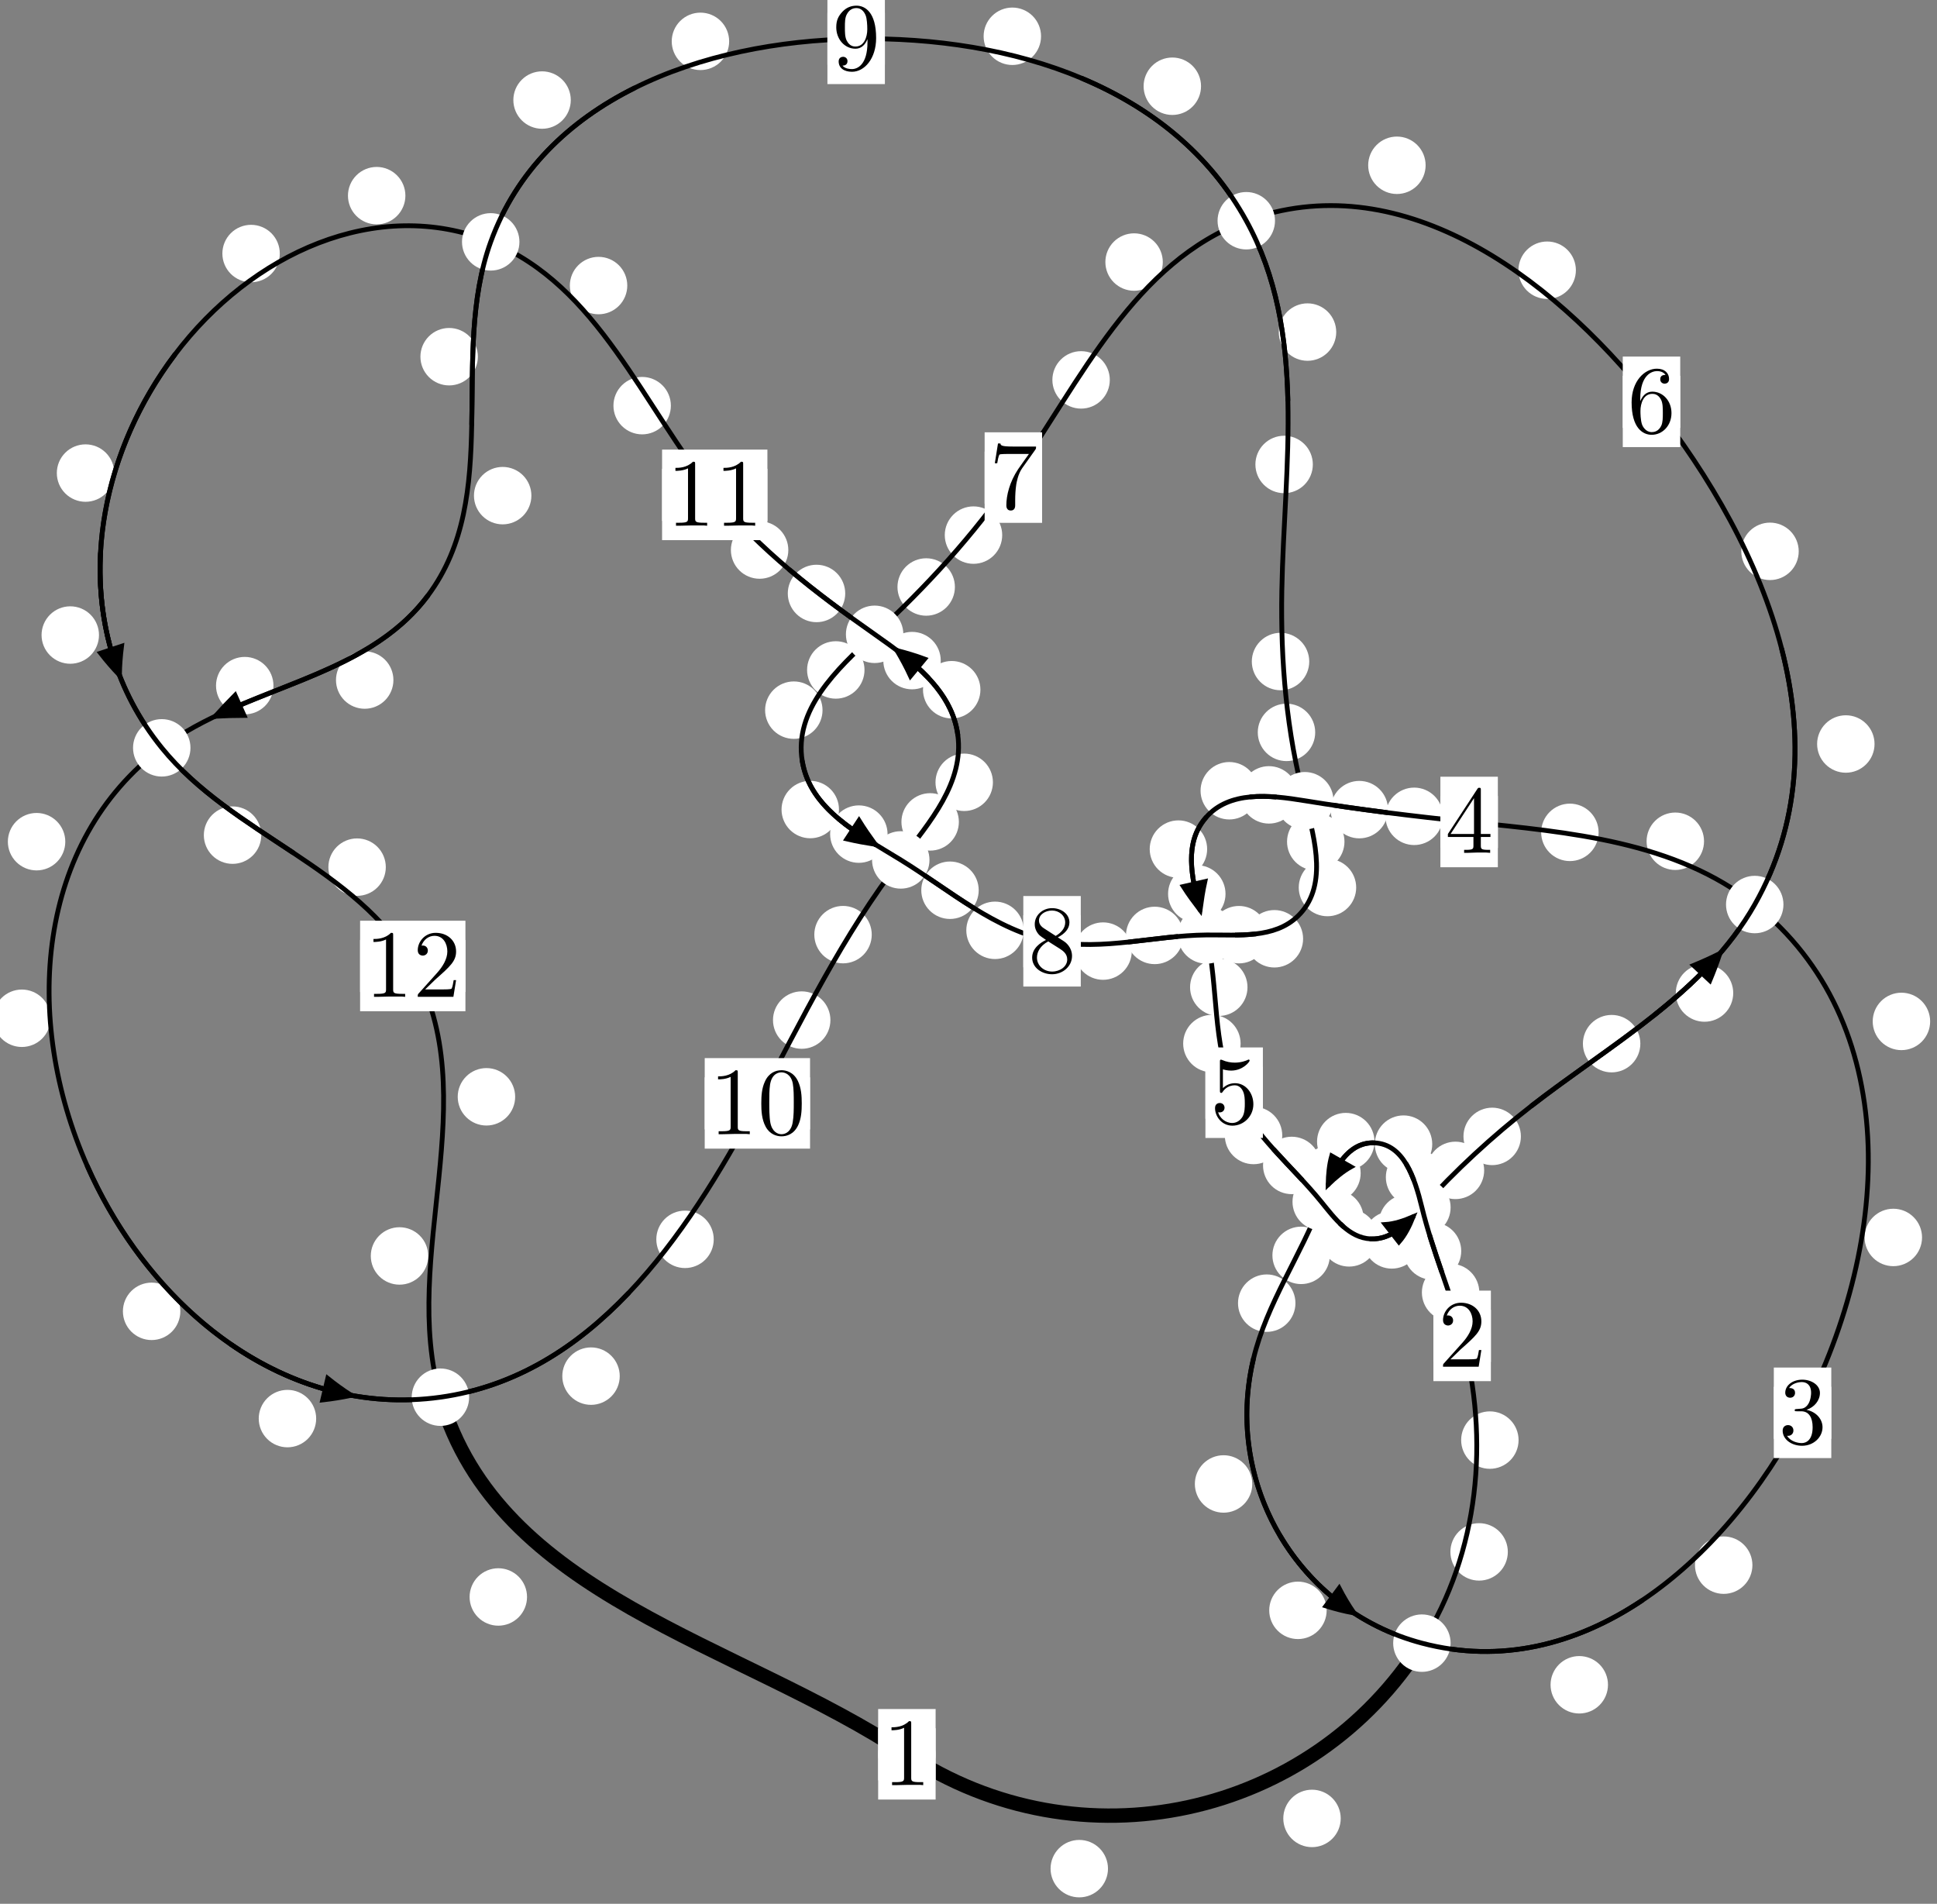 <?xml version="1.0"?>
<!-- Created by MetaPost 1.999 on 2021.07.06:0006 -->
<svg version="1.1" xmlns="http://www.w3.org/2000/svg" xmlns:xlink="http://www.w3.org/1999/xlink" width="201.615" height="198.127" viewBox="0 0 201.615 198.127">
<rect x="0" y="0" width="201.615" height="198.127" fill="#808080" stroke="none"/>
<!-- Original BoundingBox: -148.713715 -26.456665 52.901642 171.670319 -->
  <defs>
    <g transform="scale(0.01,0.01)" id="GLYPHcmr10_48">
      <path style="fill-rule: evenodd;" d="M460 -320C460 -400,455 -480,420 -554C374 -650,292 -666,250 -666C190 -666,117 -640,76 -547C44 -478,39 -400,39 -320C39 -245,43 -155,84 -79C127 2,200 22,249 22C303 22,379 1,423 -94C455 -163,460 -241,460 -320M249 -0C210 -0,151 -25,133 -121C122 -181,122 -273,122 -332C122 -396,122 -462,130 -516C149 -635,224 -644,249 -644C282 -644,348 -626,367 -527C377 -471,377 -395,377 -332C377 -257,377 -189,366 -125C351 -30,294 -0,249 -0"></path>
    </g>
    <g transform="scale(0.01,0.01)" id="GLYPHcmr10_49">
      <path style="fill-rule: evenodd;" d="M294 -640C294 -664,294 -666,271 -666C209 -602,121 -602,89 -602L89 -571C109 -571,168 -571,220 -597L220 -79C220 -43,217 -31,127 -31L95 -31L95 -0L257 -0L130 -3L217 -3L257 -3L297 -3L384 -3L419 -0L419 -31L387 -31C297 -31,294 -42,294 -79"></path>
    </g>
    <g transform="scale(0.01,0.01)" id="GLYPHcmr10_50">
      <path style="fill-rule: evenodd;" d="M127 -77L233 -180C389 -318,449 -372,449 -472C449 -586,359 -666,237 -666C124 -666,50 -574,50 -485C50 -429,100 -429,103 -429C120 -429,155 -441,155 -482C155 -508,137 -534,102 -534C94 -534,92 -534,89 -533C112 -598,166 -635,224 -635C315 -635,358 -554,358 -472C358 -392,308 -313,253 -251L61 -37C50 -26,50 -24,50 -0L421 -0L449 -174L424 -174C419 -144,412 -100,402 -85C395 -77,329 -77,307 -77"></path>
    </g>
    <g transform="scale(0.01,0.01)" id="GLYPHcmr10_51">
      <path style="fill-rule: evenodd;" d="M290 -352C372 -379,430 -449,430 -528C430 -610,342 -666,246 -666C145 -666,69 -606,69 -530C69 -497,91 -478,120 -478C151 -478,171 -500,171 -529C171 -579,124 -579,109 -579C140 -628,206 -641,242 -641C283 -641,338 -619,338 -529C338 -517,336 -459,310 -415C280 -367,246 -364,221 -363C213 -362,189 -360,182 -360C174 -359,167 -358,167 -348C167 -337,174 -337,191 -337L235 -337C317 -337,354 -269,354 -171C354 -35,285 -6,241 -6C198 -6,123 -23,88 -82C123 -77,154 -99,154 -137C154 -173,127 -193,98 -193C74 -193,42 -179,42 -135C42 -44,135 22,244 22C366 22,457 -69,457 -171C457 -253,394 -331,290 -352"></path>
    </g>
    <g transform="scale(0.01,0.01)" id="GLYPHcmr10_52">
      <path style="fill-rule: evenodd;" d="M294 -165L294 -78C294 -42,292 -31,218 -31L197 -31L197 -0L332 -0L238 -3L290 -3L332 -3L374 -3L427 -3L468 -0L468 -31L447 -31C373 -31,371 -42,371 -78L371 -165L471 -165L471 -196L371 -196L371 -651C371 -671,371 -677,355 -677C346 -677,343 -677,335 -665L28 -196L28 -165M300 -196L56 -196L300 -569"></path>
    </g>
    <g transform="scale(0.01,0.01)" id="GLYPHcmr10_53">
      <path style="fill-rule: evenodd;" d="M449 -201C449 -320,367 -420,259 -420C211 -420,168 -404,132 -369L132 -564C152 -558,185 -551,217 -551C340 -551,410 -642,410 -655C410 -661,407 -666,400 -666C399 -666,397 -666,392 -663C372 -654,323 -634,256 -634C216 -634,170 -641,123 -662C115 -665,113 -665,111 -665C101 -665,101 -657,101 -641L101 -345C101 -327,101 -319,115 -319C122 -319,124 -322,128 -328C139 -344,176 -398,257 -398C309 -398,334 -352,342 -334C358 -297,360 -258,360 -208C360 -173,360 -113,336 -71C312 -32,275 -6,229 -6C156 -6,99 -59,82 -118C85 -117,88 -116,99 -116C132 -116,149 -141,149 -165C149 -189,132 -214,99 -214C85 -214,50 -207,50 -161C50 -75,119 22,231 22C347 22,449 -74,449 -201"></path>
    </g>
    <g transform="scale(0.01,0.01)" id="GLYPHcmr10_54">
      <path style="fill-rule: evenodd;" d="M132 -328L132 -352C132 -605,256 -641,307 -641C331 -641,373 -635,395 -601C380 -601,340 -601,340 -556C340 -525,364 -510,386 -510C402 -510,432 -519,432 -558C432 -618,388 -666,305 -666C177 -666,42 -537,42 -316C42 -49,158 22,251 22C362 22,457 -72,457 -204C457 -331,368 -427,257 -427C189 -427,152 -376,132 -328M251 -6C188 -6,158 -66,152 -81C134 -128,134 -208,134 -226C134 -304,166 -404,256 -404C272 -404,318 -404,349 -342C367 -305,367 -254,367 -205C367 -157,367 -107,350 -71C320 -11,274 -6,251 -6"></path>
    </g>
    <g transform="scale(0.01,0.01)" id="GLYPHcmr10_55">
      <path style="fill-rule: evenodd;" d="M476 -609C485 -621,485 -623,485 -644L242 -644C120 -644,118 -657,114 -676L89 -676L56 -470L81 -470C84 -486,93 -549,106 -561C113 -567,191 -567,204 -567L411 -567C400 -551,321 -442,299 -409C209 -274,176 -135,176 -33C176 -23,176 22,222 22C268 22,268 -23,268 -33L268 -84C268 -139,271 -194,279 -248C283 -271,297 -357,341 -419"></path>
    </g>
    <g transform="scale(0.01,0.01)" id="GLYPHcmr10_56">
      <path style="fill-rule: evenodd;" d="M163 -457C117 -487,113 -521,113 -538C113 -599,178 -641,249 -641C322 -641,386 -589,386 -517C386 -460,347 -412,287 -377M309 -362C381 -399,430 -451,430 -517C430 -609,341 -666,250 -666C150 -666,69 -592,69 -499C69 -481,71 -436,113 -389C124 -377,161 -352,186 -335C128 -306,42 -250,42 -151C42 -45,144 22,249 22C362 22,457 -61,457 -168C457 -204,446 -249,408 -291C389 -312,373 -322,309 -362M209 -320L332 -242C360 -223,407 -193,407 -132C407 -58,332 -6,250 -6C164 -6,92 -68,92 -151C92 -209,124 -273,209 -320"></path>
    </g>
    <g transform="scale(0.01,0.01)" id="GLYPHcmr10_57">
      <path style="fill-rule: evenodd;" d="M367 -318L367 -286C367 -52,263 -6,205 -6C188 -6,134 -8,107 -42C151 -42,159 -71,159 -88C159 -119,135 -134,113 -134C97 -134,67 -125,67 -86C67 -19,121 22,206 22C335 22,457 -114,457 -329C457 -598,342 -666,253 -666C198 -666,149 -648,106 -603C65 -558,42 -516,42 -441C42 -316,130 -218,242 -218C303 -218,344 -260,367 -318M243 -241C227 -241,181 -241,150 -304C132 -341,132 -391,132 -440C132 -494,132 -541,153 -578C180 -628,218 -641,253 -641C299 -641,332 -607,349 -562C361 -530,365 -467,365 -421C365 -338,331 -241,243 -241"></path>
    </g>
  </defs>
  <path d="M115.326 194.468C115.326 193.675,115.011 192.915,114.451 192.355C113.89 191.794,113.13 191.479,112.337 191.479C111.545 191.479,110.784 191.794,110.224 192.355C109.664 192.915,109.349 193.675,109.349 194.468C109.349 195.261,109.664 196.021,110.224 196.581C110.784 197.142,111.545 197.457,112.337 197.457C113.13 197.457,113.89 197.142,114.451 196.581C115.011 196.021,115.326 195.261,115.326 194.468Z" style="fill: rgb(100%,100%,100%);stroke: none;"></path>
  <path d="M97.383 182.567C97.383 181.775,97.068 181.014,96.508 180.454C95.947 179.893,95.187 179.578,94.395 179.578C93.602 179.578,92.842 179.893,92.281 180.454C91.721 181.014,91.406 181.775,91.406 182.567C91.406 183.36,91.721 184.12,92.281 184.681C92.842 185.241,93.602 185.556,94.395 185.556C95.187 185.556,95.947 185.241,96.508 184.681C97.068 184.12,97.383 183.36,97.383 182.567Z" style="fill: rgb(100%,100%,100%);stroke: none;"></path>
  <path d="M156.944 161.504C156.944 160.711,156.629 159.951,156.068 159.39C155.508 158.83,154.748 158.515,153.955 158.515C153.162 158.515,152.402 158.83,151.842 159.39C151.281 159.951,150.966 160.711,150.966 161.504C150.966 162.296,151.281 163.057,151.842 163.617C152.402 164.178,153.162 164.492,153.955 164.492C154.748 164.492,155.508 164.178,156.068 163.617C156.629 163.057,156.944 162.296,156.944 161.504Z" style="fill: rgb(100%,100%,100%);stroke: none;"></path>
  <path d="M139.55 189.241C139.55 188.448,139.235 187.688,138.675 187.127C138.114 186.567,137.354 186.252,136.561 186.252C135.769 186.252,135.008 186.567,134.448 187.127C133.888 187.688,133.573 188.448,133.573 189.241C133.573 190.033,133.888 190.794,134.448 191.354C135.008 191.915,135.769 192.23,136.561 192.23C137.354 192.23,138.114 191.915,138.675 191.354C139.235 190.794,139.55 190.033,139.55 189.241Z" style="fill: rgb(100%,100%,100%);stroke: none;"></path>
  <path d="M153.977 134.507C153.977 133.714,153.662 132.954,153.101 132.394C152.541 131.833,151.781 131.518,150.988 131.518C150.195 131.518,149.435 131.833,148.875 132.394C148.314 132.954,147.999 133.714,147.999 134.507C147.999 135.3,148.314 136.06,148.875 136.62C149.435 137.181,150.195 137.496,150.988 137.496C151.781 137.496,152.541 137.181,153.101 136.62C153.662 136.06,153.977 135.3,153.977 134.507Z" style="fill: rgb(100%,100%,100%);stroke: none;"></path>
  <path d="M158.063 149.869C158.063 149.077,157.748 148.316,157.188 147.756C156.627 147.195,155.867 146.88,155.074 146.88C154.282 146.88,153.522 147.195,152.961 147.756C152.401 148.316,152.086 149.077,152.086 149.869C152.086 150.662,152.401 151.422,152.961 151.983C153.522 152.543,154.282 152.858,155.074 152.858C155.867 152.858,156.627 152.543,157.188 151.983C157.748 151.422,158.063 150.662,158.063 149.869Z" style="fill: rgb(100%,100%,100%);stroke: none;"></path>
  <path d="M150.225 122.511C150.225 121.718,149.91 120.958,149.35 120.397C148.789 119.837,148.029 119.522,147.237 119.522C146.444 119.522,145.684 119.837,145.123 120.397C144.563 120.958,144.248 121.718,144.248 122.511C144.248 123.303,144.563 124.064,145.123 124.624C145.684 125.185,146.444 125.5,147.237 125.5C148.029 125.5,148.789 125.185,149.35 124.624C149.91 124.064,150.225 123.303,150.225 122.511Z" style="fill: rgb(100%,100%,100%);stroke: none;"></path>
  <path d="M152.093 130.194C152.093 129.402,151.778 128.642,151.218 128.081C150.657 127.521,149.897 127.206,149.104 127.206C148.312 127.206,147.551 127.521,146.991 128.081C146.43 128.642,146.116 129.402,146.116 130.194C146.116 130.987,146.43 131.747,146.991 132.308C147.551 132.868,148.312 133.183,149.104 133.183C149.897 133.183,150.657 132.868,151.218 132.308C151.778 131.747,152.093 130.987,152.093 130.194Z" style="fill: rgb(100%,100%,100%);stroke: none;"></path>
  <path d="M143.064 118.806C143.064 118.013,142.749 117.253,142.189 116.693C141.628 116.132,140.868 115.817,140.075 115.817C139.283 115.817,138.523 116.132,137.962 116.693C137.402 117.253,137.087 118.013,137.087 118.806C137.087 119.599,137.402 120.359,137.962 120.919C138.523 121.48,139.283 121.795,140.075 121.795C140.868 121.795,141.628 121.48,142.189 120.919C142.749 120.359,143.064 119.599,143.064 118.806Z" style="fill: rgb(100%,100%,100%);stroke: none;"></path>
  <path d="M149.076 119.069C149.076 118.276,148.761 117.516,148.201 116.956C147.64 116.395,146.88 116.08,146.088 116.08C145.295 116.08,144.535 116.395,143.974 116.956C143.414 117.516,143.099 118.276,143.099 119.069C143.099 119.862,143.414 120.622,143.974 121.182C144.535 121.743,145.295 122.058,146.088 122.058C146.88 122.058,147.64 121.743,148.201 121.182C148.761 120.622,149.076 119.862,149.076 119.069Z" style="fill: rgb(100%,100%,100%);stroke: none;"></path>
  <path d="M138.419 130.644C138.419 129.852,138.104 129.091,137.543 128.531C136.983 127.97,136.223 127.655,135.43 127.655C134.637 127.655,133.877 127.97,133.317 128.531C132.756 129.091,132.441 129.852,132.441 130.644C132.441 131.437,132.756 132.197,133.317 132.758C133.877 133.318,134.637 133.633,135.43 133.633C136.223 133.633,136.983 133.318,137.543 132.758C138.104 132.197,138.419 131.437,138.419 130.644Z" style="fill: rgb(100%,100%,100%);stroke: none;"></path>
  <path d="M141.626 122.089C141.626 121.297,141.311 120.536,140.751 119.976C140.19 119.415,139.43 119.1,138.637 119.1C137.845 119.1,137.085 119.415,136.524 119.976C135.964 120.536,135.649 121.297,135.649 122.089C135.649 122.882,135.964 123.642,136.524 124.203C137.085 124.763,137.845 125.078,138.637 125.078C139.43 125.078,140.19 124.763,140.751 124.203C141.311 123.642,141.626 122.882,141.626 122.089Z" style="fill: rgb(100%,100%,100%);stroke: none;"></path>
  <path d="M130.345 154.434C130.345 153.641,130.03 152.881,129.47 152.321C128.909 151.76,128.149 151.445,127.357 151.445C126.564 151.445,125.804 151.76,125.243 152.321C124.683 152.881,124.368 153.641,124.368 154.434C124.368 155.227,124.683 155.987,125.243 156.547C125.804 157.108,126.564 157.423,127.357 157.423C128.149 157.423,128.909 157.108,129.47 156.547C130.03 155.987,130.345 155.227,130.345 154.434Z" style="fill: rgb(100%,100%,100%);stroke: none;"></path>
  <path d="M134.838 135.618C134.838 134.825,134.523 134.065,133.962 133.505C133.402 132.944,132.642 132.629,131.849 132.629C131.056 132.629,130.296 132.944,129.736 133.505C129.175 134.065,128.86 134.825,128.86 135.618C128.86 136.411,129.175 137.171,129.736 137.731C130.296 138.292,131.056 138.607,131.849 138.607C132.642 138.607,133.402 138.292,133.962 137.731C134.523 137.171,134.838 136.411,134.838 135.618Z" style="fill: rgb(100%,100%,100%);stroke: none;"></path>
  <path d="M167.369 175.333C167.369 174.541,167.054 173.781,166.494 173.22C165.933 172.66,165.173 172.345,164.38 172.345C163.588 172.345,162.827 172.66,162.267 173.22C161.707 173.781,161.392 174.541,161.392 175.333C161.392 176.126,161.707 176.886,162.267 177.447C162.827 178.007,163.588 178.322,164.38 178.322C165.173 178.322,165.933 178.007,166.494 177.447C167.054 176.886,167.369 176.126,167.369 175.333Z" style="fill: rgb(100%,100%,100%);stroke: none;"></path>
  <path d="M138.087 167.587C138.087 166.794,137.772 166.034,137.211 165.473C136.651 164.913,135.891 164.598,135.098 164.598C134.305 164.598,133.545 164.913,132.985 165.473C132.424 166.034,132.109 166.794,132.109 167.587C132.109 168.379,132.424 169.14,132.985 169.7C133.545 170.261,134.305 170.576,135.098 170.576C135.891 170.576,136.651 170.261,137.211 169.7C137.772 169.14,138.087 168.379,138.087 167.587Z" style="fill: rgb(100%,100%,100%);stroke: none;"></path>
  <path d="M200.058 128.78C200.058 127.988,199.743 127.227,199.182 126.667C198.622 126.106,197.862 125.792,197.069 125.792C196.276 125.792,195.516 126.106,194.956 126.667C194.395 127.227,194.08 127.988,194.08 128.78C194.08 129.573,194.395 130.333,194.956 130.894C195.516 131.454,196.276 131.769,197.069 131.769C197.862 131.769,198.622 131.454,199.182 130.894C199.743 130.333,200.058 129.573,200.058 128.78Z" style="fill: rgb(100%,100%,100%);stroke: none;"></path>
  <path d="M182.402 162.884C182.402 162.091,182.087 161.331,181.526 160.771C180.966 160.21,180.206 159.895,179.413 159.895C178.62 159.895,177.86 160.21,177.3 160.771C176.739 161.331,176.424 162.091,176.424 162.884C176.424 163.677,176.739 164.437,177.3 164.997C177.86 165.558,178.62 165.873,179.413 165.873C180.206 165.873,180.966 165.558,181.526 164.997C182.087 164.437,182.402 163.677,182.402 162.884Z" style="fill: rgb(100%,100%,100%);stroke: none;"></path>
  <path d="M177.366 87.549C177.366 86.756,177.051 85.996,176.49 85.435C175.93 84.875,175.17 84.56,174.377 84.56C173.584 84.56,172.824 84.875,172.264 85.435C171.703 85.996,171.388 86.756,171.388 87.549C171.388 88.341,171.703 89.101,172.264 89.662C172.824 90.222,173.584 90.537,174.377 90.537C175.17 90.537,175.93 90.222,176.49 89.662C177.051 89.101,177.366 88.341,177.366 87.549Z" style="fill: rgb(100%,100%,100%);stroke: none;"></path>
  <path d="M200.902 106.298C200.902 105.505,200.587 104.745,200.026 104.184C199.466 103.624,198.706 103.309,197.913 103.309C197.12 103.309,196.36 103.624,195.8 104.184C195.239 104.745,194.924 105.505,194.924 106.298C194.924 107.09,195.239 107.85,195.8 108.411C196.36 108.971,197.12 109.286,197.913 109.286C198.706 109.286,199.466 108.971,200.026 108.411C200.587 107.85,200.902 107.09,200.902 106.298Z" style="fill: rgb(100%,100%,100%);stroke: none;"></path>
  <path d="M150.184 84.954C150.184 84.161,149.869 83.401,149.309 82.841C148.748 82.28,147.988 81.965,147.195 81.965C146.403 81.965,145.643 82.28,145.082 82.841C144.522 83.401,144.207 84.161,144.207 84.954C144.207 85.747,144.522 86.507,145.082 87.067C145.643 87.628,146.403 87.943,147.195 87.943C147.988 87.943,148.748 87.628,149.309 87.067C149.869 86.507,150.184 85.747,150.184 84.954Z" style="fill: rgb(100%,100%,100%);stroke: none;"></path>
  <path d="M166.393 86.623C166.393 85.83,166.078 85.07,165.517 84.51C164.957 83.949,164.197 83.634,163.404 83.634C162.611 83.634,161.851 83.949,161.291 84.51C160.73 85.07,160.415 85.83,160.415 86.623C160.415 87.416,160.73 88.176,161.291 88.736C161.851 89.297,162.611 89.612,163.404 89.612C164.197 89.612,164.957 89.297,165.517 88.736C166.078 88.176,166.393 87.416,166.393 86.623Z" style="fill: rgb(100%,100%,100%);stroke: none;"></path>
  <path d="M135.068 82.722C135.068 81.929,134.753 81.169,134.193 80.608C133.632 80.048,132.872 79.733,132.08 79.733C131.287 79.733,130.527 80.048,129.966 80.608C129.406 81.169,129.091 81.929,129.091 82.722C129.091 83.514,129.406 84.275,129.966 84.835C130.527 85.395,131.287 85.71,132.08 85.71C132.872 85.71,133.632 85.395,134.193 84.835C134.753 84.275,135.068 83.514,135.068 82.722Z" style="fill: rgb(100%,100%,100%);stroke: none;"></path>
  <path d="M144.474 84.257C144.474 83.464,144.16 82.704,143.599 82.144C143.039 81.583,142.278 81.268,141.486 81.268C140.693 81.268,139.933 81.583,139.372 82.144C138.812 82.704,138.497 83.464,138.497 84.257C138.497 85.05,138.812 85.81,139.372 86.37C139.933 86.931,140.693 87.246,141.486 87.246C142.278 87.246,143.039 86.931,143.599 86.37C144.16 85.81,144.474 85.05,144.474 84.257Z" style="fill: rgb(100%,100%,100%);stroke: none;"></path>
  <path d="M125.647 88.364C125.647 87.572,125.332 86.811,124.771 86.251C124.211 85.69,123.45 85.375,122.658 85.375C121.865 85.375,121.105 85.69,120.544 86.251C119.984 86.811,119.669 87.572,119.669 88.364C119.669 89.157,119.984 89.917,120.544 90.478C121.105 91.038,121.865 91.353,122.658 91.353C123.45 91.353,124.211 91.038,124.771 90.478C125.332 89.917,125.647 89.157,125.647 88.364Z" style="fill: rgb(100%,100%,100%);stroke: none;"></path>
  <path d="M130.94 82.292C130.94 81.499,130.625 80.739,130.064 80.178C129.504 79.618,128.744 79.303,127.951 79.303C127.158 79.303,126.398 79.618,125.838 80.178C125.277 80.739,124.962 81.499,124.962 82.292C124.962 83.084,125.277 83.844,125.838 84.405C126.398 84.965,127.158 85.28,127.951 85.28C128.744 85.28,129.504 84.965,130.064 84.405C130.625 83.844,130.94 83.084,130.94 82.292Z" style="fill: rgb(100%,100%,100%);stroke: none;"></path>
  <path d="M129.847 102.742C129.847 101.949,129.532 101.189,128.972 100.628C128.411 100.068,127.651 99.753,126.858 99.753C126.066 99.753,125.305 100.068,124.745 100.628C124.184 101.189,123.87 101.949,123.87 102.742C123.87 103.534,124.184 104.294,124.745 104.855C125.305 105.415,126.066 105.73,126.858 105.73C127.651 105.73,128.411 105.415,128.972 104.855C129.532 104.294,129.847 103.534,129.847 102.742Z" style="fill: rgb(100%,100%,100%);stroke: none;"></path>
  <path d="M127.559 93.025C127.559 92.232,127.244 91.472,126.683 90.911C126.123 90.351,125.363 90.036,124.57 90.036C123.777 90.036,123.017 90.351,122.457 90.911C121.896 91.472,121.581 92.232,121.581 93.025C121.581 93.817,121.896 94.577,122.457 95.138C123.017 95.698,123.777 96.013,124.57 96.013C125.363 96.013,126.123 95.698,126.683 95.138C127.244 94.577,127.559 93.817,127.559 93.025Z" style="fill: rgb(100%,100%,100%);stroke: none;"></path>
  <path d="M133.465 118.169C133.465 117.376,133.15 116.616,132.589 116.056C132.029 115.495,131.269 115.18,130.476 115.18C129.683 115.18,128.923 115.495,128.363 116.056C127.802 116.616,127.487 117.376,127.487 118.169C127.487 118.962,127.802 119.722,128.363 120.282C128.923 120.843,129.683 121.158,130.476 121.158C131.269 121.158,132.029 120.843,132.589 120.282C133.15 119.722,133.465 118.962,133.465 118.169Z" style="fill: rgb(100%,100%,100%);stroke: none;"></path>
  <path d="M129.13 108.603C129.13 107.81,128.815 107.05,128.255 106.489C127.694 105.929,126.934 105.614,126.141 105.614C125.349 105.614,124.588 105.929,124.028 106.489C123.467 107.05,123.152 107.81,123.152 108.603C123.152 109.395,123.467 110.156,124.028 110.716C124.588 111.276,125.349 111.591,126.141 111.591C126.934 111.591,127.694 111.276,128.255 110.716C128.815 110.156,129.13 109.395,129.13 108.603Z" style="fill: rgb(100%,100%,100%);stroke: none;"></path>
  <path d="M141.938 126.829C141.938 126.036,141.623 125.276,141.063 124.715C140.502 124.155,139.742 123.84,138.949 123.84C138.157 123.84,137.397 124.155,136.836 124.715C136.276 125.276,135.961 126.036,135.961 126.829C135.961 127.621,136.276 128.381,136.836 128.942C137.397 129.502,138.157 129.817,138.949 129.817C139.742 129.817,140.502 129.502,141.063 128.942C141.623 128.381,141.938 127.621,141.938 126.829Z" style="fill: rgb(100%,100%,100%);stroke: none;"></path>
  <path d="M137.442 121.285C137.442 120.493,137.127 119.732,136.566 119.172C136.006 118.612,135.246 118.297,134.453 118.297C133.66 118.297,132.9 118.612,132.34 119.172C131.779 119.732,131.464 120.493,131.464 121.285C131.464 122.078,131.779 122.838,132.34 123.399C132.9 123.959,133.66 124.274,134.453 124.274C135.246 124.274,136.006 123.959,136.566 123.399C137.127 122.838,137.442 122.078,137.442 121.285Z" style="fill: rgb(100%,100%,100%);stroke: none;"></path>
  <path d="M147.855 129.035C147.855 128.242,147.54 127.482,146.98 126.922C146.419 126.361,145.659 126.046,144.866 126.046C144.074 126.046,143.313 126.361,142.753 126.922C142.193 127.482,141.878 128.242,141.878 129.035C141.878 129.828,142.193 130.588,142.753 131.148C143.313 131.709,144.074 132.024,144.866 132.024C145.659 132.024,146.419 131.709,146.98 131.148C147.54 130.588,147.855 129.828,147.855 129.035Z" style="fill: rgb(100%,100%,100%);stroke: none;"></path>
  <path d="M143.412 128.824C143.412 128.031,143.097 127.271,142.536 126.71C141.976 126.15,141.216 125.835,140.423 125.835C139.63 125.835,138.87 126.15,138.31 126.71C137.749 127.271,137.434 128.031,137.434 128.824C137.434 129.616,137.749 130.376,138.31 130.937C138.87 131.497,139.63 131.812,140.423 131.812C141.216 131.812,141.976 131.497,142.536 130.937C143.097 130.376,143.412 129.616,143.412 128.824Z" style="fill: rgb(100%,100%,100%);stroke: none;"></path>
  <path d="M154.481 121.801C154.481 121.008,154.166 120.248,153.605 119.687C153.045 119.127,152.285 118.812,151.492 118.812C150.699 118.812,149.939 119.127,149.379 119.687C148.818 120.248,148.503 121.008,148.503 121.801C148.503 122.593,148.818 123.353,149.379 123.914C149.939 124.474,150.699 124.789,151.492 124.789C152.285 124.789,153.045 124.474,153.605 123.914C154.166 123.353,154.481 122.593,154.481 121.801Z" style="fill: rgb(100%,100%,100%);stroke: none;"></path>
  <path d="M149.503 127.29C149.503 126.497,149.188 125.737,148.628 125.177C148.067 124.616,147.307 124.301,146.515 124.301C145.722 124.301,144.962 124.616,144.401 125.177C143.841 125.737,143.526 126.497,143.526 127.29C143.526 128.083,143.841 128.843,144.401 129.403C144.962 129.964,145.722 130.279,146.515 130.279C147.307 130.279,148.067 129.964,148.628 129.403C149.188 128.843,149.503 128.083,149.503 127.29Z" style="fill: rgb(100%,100%,100%);stroke: none;"></path>
  <path d="M170.737 108.612C170.737 107.819,170.422 107.059,169.861 106.499C169.301 105.938,168.54 105.623,167.748 105.623C166.955 105.623,166.195 105.938,165.634 106.499C165.074 107.059,164.759 107.819,164.759 108.612C164.759 109.405,165.074 110.165,165.634 110.725C166.195 111.286,166.955 111.601,167.748 111.601C168.54 111.601,169.301 111.286,169.861 110.725C170.422 110.165,170.737 109.405,170.737 108.612Z" style="fill: rgb(100%,100%,100%);stroke: none;"></path>
  <path d="M158.304 118.264C158.304 117.471,157.989 116.711,157.429 116.151C156.868 115.59,156.108 115.275,155.315 115.275C154.523 115.275,153.762 115.59,153.202 116.151C152.641 116.711,152.327 117.471,152.327 118.264C152.327 119.057,152.641 119.817,153.202 120.377C153.762 120.938,154.523 121.253,155.315 121.253C156.108 121.253,156.868 120.938,157.429 120.377C157.989 119.817,158.304 119.057,158.304 118.264Z" style="fill: rgb(100%,100%,100%);stroke: none;"></path>
  <path d="M195.114 77.427C195.114 76.634,194.799 75.874,194.239 75.314C193.678 74.753,192.918 74.438,192.125 74.438C191.333 74.438,190.573 74.753,190.012 75.314C189.452 75.874,189.137 76.634,189.137 77.427C189.137 78.22,189.452 78.98,190.012 79.54C190.573 80.101,191.333 80.416,192.125 80.416C192.918 80.416,193.678 80.101,194.239 79.54C194.799 78.98,195.114 78.22,195.114 77.427Z" style="fill: rgb(100%,100%,100%);stroke: none;"></path>
  <path d="M180.405 103.344C180.405 102.551,180.09 101.791,179.53 101.23C178.969 100.67,178.209 100.355,177.416 100.355C176.624 100.355,175.863 100.67,175.303 101.23C174.743 101.791,174.428 102.551,174.428 103.344C174.428 104.136,174.743 104.897,175.303 105.457C175.863 106.018,176.624 106.332,177.416 106.332C178.209 106.332,178.969 106.018,179.53 105.457C180.09 104.897,180.405 104.136,180.405 103.344Z" style="fill: rgb(100%,100%,100%);stroke: none;"></path>
  <path d="M164.028 28.121C164.028 27.329,163.713 26.568,163.152 26.008C162.592 25.447,161.832 25.133,161.039 25.133C160.246 25.133,159.486 25.447,158.926 26.008C158.365 26.568,158.05 27.329,158.05 28.121C158.05 28.914,158.365 29.674,158.926 30.235C159.486 30.795,160.246 31.11,161.039 31.11C161.832 31.11,162.592 30.795,163.152 30.235C163.713 29.674,164.028 28.914,164.028 28.121Z" style="fill: rgb(100%,100%,100%);stroke: none;"></path>
  <path d="M187.222 57.377C187.222 56.584,186.907 55.824,186.347 55.264C185.786 54.703,185.026 54.388,184.233 54.388C183.441 54.388,182.681 54.703,182.12 55.264C181.56 55.824,181.245 56.584,181.245 57.377C181.245 58.17,181.56 58.93,182.12 59.49C182.681 60.051,183.441 60.366,184.233 60.366C185.026 60.366,185.786 60.051,186.347 59.49C186.907 58.93,187.222 58.17,187.222 57.377Z" style="fill: rgb(100%,100%,100%);stroke: none;"></path>
  <path d="M121.031 27.271C121.031 26.478,120.716 25.718,120.156 25.157C119.595 24.597,118.835 24.282,118.042 24.282C117.25 24.282,116.49 24.597,115.929 25.157C115.369 25.718,115.054 26.478,115.054 27.271C115.054 28.063,115.369 28.823,115.929 29.384C116.49 29.944,117.25 30.259,118.042 30.259C118.835 30.259,119.595 29.944,120.156 29.384C120.716 28.823,121.031 28.063,121.031 27.271Z" style="fill: rgb(100%,100%,100%);stroke: none;"></path>
  <path d="M148.387 17.201C148.387 16.408,148.072 15.648,147.511 15.087C146.951 14.527,146.191 14.212,145.398 14.212C144.605 14.212,143.845 14.527,143.285 15.087C142.724 15.648,142.409 16.408,142.409 17.201C142.409 17.993,142.724 18.754,143.285 19.314C143.845 19.875,144.605 20.189,145.398 20.189C146.191 20.189,146.951 19.875,147.511 19.314C148.072 18.754,148.387 17.993,148.387 17.201Z" style="fill: rgb(100%,100%,100%);stroke: none;"></path>
  <path d="M104.316 55.688C104.316 54.895,104.001 54.135,103.44 53.574C102.88 53.014,102.12 52.699,101.327 52.699C100.534 52.699,99.774 53.014,99.214 53.574C98.653 54.135,98.338 54.895,98.338 55.688C98.338 56.48,98.653 57.241,99.214 57.801C99.774 58.362,100.534 58.676,101.327 58.676C102.12 58.676,102.88 58.362,103.44 57.801C104.001 57.241,104.316 56.48,104.316 55.688Z" style="fill: rgb(100%,100%,100%);stroke: none;"></path>
  <path d="M115.515 39.535C115.515 38.742,115.201 37.982,114.64 37.422C114.08 36.861,113.319 36.546,112.527 36.546C111.734 36.546,110.974 36.861,110.413 37.422C109.853 37.982,109.538 38.742,109.538 39.535C109.538 40.328,109.853 41.088,110.413 41.648C110.974 42.209,111.734 42.524,112.527 42.524C113.319 42.524,114.08 42.209,114.64 41.648C115.201 41.088,115.515 40.328,115.515 39.535Z" style="fill: rgb(100%,100%,100%);stroke: none;"></path>
  <path d="M89.983 69.721C89.983 68.928,89.668 68.168,89.108 67.608C88.547 67.047,87.787 66.732,86.995 66.732C86.202 66.732,85.442 67.047,84.881 67.608C84.321 68.168,84.006 68.928,84.006 69.721C84.006 70.514,84.321 71.274,84.881 71.834C85.442 72.395,86.202 72.71,86.995 72.71C87.787 72.71,88.547 72.395,89.108 71.834C89.668 71.274,89.983 70.514,89.983 69.721Z" style="fill: rgb(100%,100%,100%);stroke: none;"></path>
  <path d="M99.392 61.088C99.392 60.295,99.077 59.535,98.517 58.974C97.956 58.414,97.196 58.099,96.403 58.099C95.611 58.099,94.851 58.414,94.29 58.974C93.73 59.535,93.415 60.295,93.415 61.088C93.415 61.88,93.73 62.64,94.29 63.201C94.851 63.761,95.611 64.076,96.403 64.076C97.196 64.076,97.956 63.761,98.517 63.201C99.077 62.64,99.392 61.88,99.392 61.088Z" style="fill: rgb(100%,100%,100%);stroke: none;"></path>
  <path d="M87.326 84.248C87.326 83.456,87.011 82.695,86.45 82.135C85.89 81.575,85.13 81.26,84.337 81.26C83.544 81.26,82.784 81.575,82.224 82.135C81.663 82.695,81.348 83.456,81.348 84.248C81.348 85.041,81.663 85.801,82.224 86.362C82.784 86.922,83.544 87.237,84.337 87.237C85.13 87.237,85.89 86.922,86.45 86.362C87.011 85.801,87.326 85.041,87.326 84.248Z" style="fill: rgb(100%,100%,100%);stroke: none;"></path>
  <path d="M85.614 73.904C85.614 73.112,85.3 72.352,84.739 71.791C84.179 71.231,83.418 70.916,82.626 70.916C81.833 70.916,81.073 71.231,80.512 71.791C79.952 72.352,79.637 73.112,79.637 73.904C79.637 74.697,79.952 75.457,80.512 76.018C81.073 76.578,81.833 76.893,82.626 76.893C83.418 76.893,84.179 76.578,84.739 76.018C85.3 75.457,85.614 74.697,85.614 73.904Z" style="fill: rgb(100%,100%,100%);stroke: none;"></path>
  <path d="M101.87 92.646C101.87 91.853,101.555 91.093,100.995 90.533C100.434 89.972,99.674 89.657,98.881 89.657C98.089 89.657,97.329 89.972,96.768 90.533C96.208 91.093,95.893 91.853,95.893 92.646C95.893 93.439,96.208 94.199,96.768 94.759C97.329 95.32,98.089 95.635,98.881 95.635C99.674 95.635,100.434 95.32,100.995 94.759C101.555 94.199,101.87 93.439,101.87 92.646Z" style="fill: rgb(100%,100%,100%);stroke: none;"></path>
  <path d="M92.383 86.805C92.383 86.012,92.068 85.252,91.507 84.692C90.947 84.131,90.187 83.816,89.394 83.816C88.601 83.816,87.841 84.131,87.281 84.692C86.72 85.252,86.405 86.012,86.405 86.805C86.405 87.598,86.72 88.358,87.281 88.918C87.841 89.479,88.601 89.794,89.394 89.794C90.187 89.794,90.947 89.479,91.507 88.918C92.068 88.358,92.383 87.598,92.383 86.805Z" style="fill: rgb(100%,100%,100%);stroke: none;"></path>
  <path d="M117.803 98.98C117.803 98.187,117.488 97.427,116.928 96.866C116.367 96.306,115.607 95.991,114.814 95.991C114.022 95.991,113.261 96.306,112.701 96.866C112.141 97.427,111.826 98.187,111.826 98.98C111.826 99.772,112.141 100.532,112.701 101.093C113.261 101.653,114.022 101.968,114.814 101.968C115.607 101.968,116.367 101.653,116.928 101.093C117.488 100.532,117.803 99.772,117.803 98.98Z" style="fill: rgb(100%,100%,100%);stroke: none;"></path>
  <path d="M106.556 96.818C106.556 96.025,106.241 95.265,105.681 94.705C105.12 94.144,104.36 93.829,103.567 93.829C102.775 93.829,102.014 94.144,101.454 94.705C100.894 95.265,100.579 96.025,100.579 96.818C100.579 97.611,100.894 98.371,101.454 98.931C102.014 99.492,102.775 99.807,103.567 99.807C104.36 99.807,105.12 99.492,105.681 98.931C106.241 98.371,106.556 97.611,106.556 96.818Z" style="fill: rgb(100%,100%,100%);stroke: none;"></path>
  <path d="M131.945 97.27C131.945 96.478,131.63 95.717,131.07 95.157C130.509 94.596,129.749 94.282,128.956 94.282C128.164 94.282,127.404 94.596,126.843 95.157C126.283 95.717,125.968 96.478,125.968 97.27C125.968 98.063,126.283 98.823,126.843 99.384C127.404 99.944,128.164 100.259,128.956 100.259C129.749 100.259,130.509 99.944,131.07 99.384C131.63 98.823,131.945 98.063,131.945 97.27Z" style="fill: rgb(100%,100%,100%);stroke: none;"></path>
  <path d="M123.176 97.349C123.176 96.556,122.861 95.796,122.301 95.235C121.74 94.675,120.98 94.36,120.188 94.36C119.395 94.36,118.635 94.675,118.074 95.235C117.514 95.796,117.199 96.556,117.199 97.349C117.199 98.141,117.514 98.902,118.074 99.462C118.635 100.023,119.395 100.337,120.188 100.337C120.98 100.337,121.74 100.023,122.301 99.462C122.861 98.902,123.176 98.141,123.176 97.349Z" style="fill: rgb(100%,100%,100%);stroke: none;"></path>
  <path d="M141.16 92.364C141.16 91.571,140.845 90.811,140.284 90.251C139.724 89.69,138.964 89.375,138.171 89.375C137.378 89.375,136.618 89.69,136.058 90.251C135.497 90.811,135.182 91.571,135.182 92.364C135.182 93.157,135.497 93.917,136.058 94.477C136.618 95.038,137.378 95.353,138.171 95.353C138.964 95.353,139.724 95.038,140.284 94.477C140.845 93.917,141.16 93.157,141.16 92.364Z" style="fill: rgb(100%,100%,100%);stroke: none;"></path>
  <path d="M135.635 97.697C135.635 96.905,135.32 96.144,134.759 95.584C134.199 95.023,133.439 94.709,132.646 94.709C131.853 94.709,131.093 95.023,130.533 95.584C129.972 96.144,129.657 96.905,129.657 97.697C129.657 98.49,129.972 99.25,130.533 99.811C131.093 100.371,131.853 100.686,132.646 100.686C133.439 100.686,134.199 100.371,134.759 99.811C135.32 99.25,135.635 98.49,135.635 97.697Z" style="fill: rgb(100%,100%,100%);stroke: none;"></path>
  <path d="M136.894 76.219C136.894 75.426,136.579 74.666,136.019 74.105C135.458 73.545,134.698 73.23,133.905 73.23C133.113 73.23,132.353 73.545,131.792 74.105C131.232 74.666,130.917 75.426,130.917 76.219C130.917 77.011,131.232 77.772,131.792 78.332C132.353 78.893,133.113 79.207,133.905 79.207C134.698 79.207,135.458 78.893,136.019 78.332C136.579 77.772,136.894 77.011,136.894 76.219Z" style="fill: rgb(100%,100%,100%);stroke: none;"></path>
  <path d="M139.941 87.594C139.941 86.801,139.626 86.041,139.065 85.481C138.505 84.92,137.745 84.605,136.952 84.605C136.159 84.605,135.399 84.92,134.839 85.481C134.278 86.041,133.963 86.801,133.963 87.594C133.963 88.387,134.278 89.147,134.839 89.707C135.399 90.268,136.159 90.583,136.952 90.583C137.745 90.583,138.505 90.268,139.065 89.707C139.626 89.147,139.941 88.387,139.941 87.594Z" style="fill: rgb(100%,100%,100%);stroke: none;"></path>
  <path d="M136.648 48.336C136.648 47.543,136.333 46.783,135.772 46.222C135.212 45.662,134.452 45.347,133.659 45.347C132.866 45.347,132.106 45.662,131.546 46.222C130.985 46.783,130.67 47.543,130.67 48.336C130.67 49.128,130.985 49.889,131.546 50.449C132.106 51.01,132.866 51.324,133.659 51.324C134.452 51.324,135.212 51.01,135.772 50.449C136.333 49.889,136.648 49.128,136.648 48.336Z" style="fill: rgb(100%,100%,100%);stroke: none;"></path>
  <path d="M136.274 68.845C136.274 68.052,135.959 67.292,135.399 66.732C134.838 66.171,134.078 65.856,133.285 65.856C132.493 65.856,131.733 66.171,131.172 66.732C130.612 67.292,130.297 68.052,130.297 68.845C130.297 69.638,130.612 70.398,131.172 70.958C131.733 71.519,132.493 71.834,133.285 71.834C134.078 71.834,134.838 71.519,135.399 70.958C135.959 70.398,136.274 69.638,136.274 68.845Z" style="fill: rgb(100%,100%,100%);stroke: none;"></path>
  <path d="M125.011 8.974C125.011 8.182,124.696 7.422,124.136 6.861C123.576 6.301,122.815 5.986,122.023 5.986C121.23 5.986,120.47 6.301,119.909 6.861C119.349 7.422,119.034 8.182,119.034 8.974C119.034 9.767,119.349 10.527,119.909 11.088C120.47 11.648,121.23 11.963,122.023 11.963C122.815 11.963,123.576 11.648,124.136 11.088C124.696 10.527,125.011 9.767,125.011 8.974Z" style="fill: rgb(100%,100%,100%);stroke: none;"></path>
  <path d="M139.083 34.559C139.083 33.766,138.768 33.006,138.207 32.445C137.647 31.885,136.887 31.57,136.094 31.57C135.301 31.57,134.541 31.885,133.981 32.445C133.42 33.006,133.105 33.766,133.105 34.559C133.105 35.351,133.42 36.111,133.981 36.672C134.541 37.232,135.301 37.547,136.094 37.547C136.887 37.547,137.647 37.232,138.207 36.672C138.768 36.111,139.083 35.351,139.083 34.559Z" style="fill: rgb(100%,100%,100%);stroke: none;"></path>
  <path d="M75.895 4.303C75.895 3.511,75.58 2.751,75.02 2.19C74.459 1.63,73.699 1.315,72.906 1.315C72.114 1.315,71.353 1.63,70.793 2.19C70.233 2.751,69.918 3.511,69.918 4.303C69.918 5.096,70.233 5.856,70.793 6.417C71.353 6.977,72.114 7.292,72.906 7.292C73.699 7.292,74.459 6.977,75.02 6.417C75.58 5.856,75.895 5.096,75.895 4.303Z" style="fill: rgb(100%,100%,100%);stroke: none;"></path>
  <path d="M108.359 3.775C108.359 2.983,108.044 2.223,107.484 1.662C106.924 1.102,106.163 0.787,105.371 0.787C104.578 0.787,103.818 1.102,103.257 1.662C102.697 2.223,102.382 2.983,102.382 3.775C102.382 4.568,102.697 5.328,103.257 5.889C103.818 6.449,104.578 6.764,105.371 6.764C106.163 6.764,106.924 6.449,107.484 5.889C108.044 5.328,108.359 4.568,108.359 3.775Z" style="fill: rgb(100%,100%,100%);stroke: none;"></path>
  <path d="M49.738 37.121C49.738 36.329,49.423 35.568,48.862 35.008C48.302 34.447,47.542 34.132,46.749 34.132C45.956 34.132,45.196 34.447,44.636 35.008C44.075 35.568,43.76 36.329,43.76 37.121C43.76 37.914,44.075 38.674,44.636 39.235C45.196 39.795,45.956 40.11,46.749 40.11C47.542 40.11,48.302 39.795,48.862 39.235C49.423 38.674,49.738 37.914,49.738 37.121Z" style="fill: rgb(100%,100%,100%);stroke: none;"></path>
  <path d="M59.411 10.413C59.411 9.62,59.096 8.86,58.535 8.299C57.975 7.739,57.215 7.424,56.422 7.424C55.629 7.424,54.869 7.739,54.309 8.299C53.748 8.86,53.433 9.62,53.433 10.413C53.433 11.205,53.748 11.966,54.309 12.526C54.869 13.086,55.629 13.401,56.422 13.401C57.215 13.401,57.975 13.086,58.535 12.526C59.096 11.966,59.411 11.205,59.411 10.413Z" style="fill: rgb(100%,100%,100%);stroke: none;"></path>
  <path d="M40.949 70.772C40.949 69.979,40.634 69.219,40.074 68.658C39.513 68.098,38.753 67.783,37.961 67.783C37.168 67.783,36.408 68.098,35.847 68.658C35.287 69.219,34.972 69.979,34.972 70.772C34.972 71.564,35.287 72.324,35.847 72.885C36.408 73.445,37.168 73.76,37.961 73.76C38.753 73.76,39.513 73.445,40.074 72.885C40.634 72.324,40.949 71.564,40.949 70.772Z" style="fill: rgb(100%,100%,100%);stroke: none;"></path>
  <path d="M55.31 51.581C55.31 50.788,54.995 50.028,54.435 49.467C53.874 48.907,53.114 48.592,52.321 48.592C51.529 48.592,50.769 48.907,50.208 49.467C49.648 50.028,49.333 50.788,49.333 51.581C49.333 52.373,49.648 53.133,50.208 53.694C50.769 54.254,51.529 54.569,52.321 54.569C53.114 54.569,53.874 54.254,54.435 53.694C54.995 53.133,55.31 52.373,55.31 51.581Z" style="fill: rgb(100%,100%,100%);stroke: none;"></path>
  <path d="M6.796 87.593C6.796 86.8,6.481 86.04,5.92 85.48C5.36 84.919,4.6 84.604,3.807 84.604C3.014 84.604,2.254 84.919,1.694 85.48C1.133 86.04,0.818 86.8,0.818 87.593C0.818 88.386,1.133 89.146,1.694 89.706C2.254 90.267,3.014 90.582,3.807 90.582C4.6 90.582,5.36 90.267,5.92 89.706C6.481 89.146,6.796 88.386,6.796 87.593Z" style="fill: rgb(100%,100%,100%);stroke: none;"></path>
  <path d="M28.463 71.353C28.463 70.56,28.148 69.8,27.587 69.24C27.027 68.679,26.267 68.364,25.474 68.364C24.681 68.364,23.921 68.679,23.361 69.24C22.8 69.8,22.485 70.56,22.485 71.353C22.485 72.146,22.8 72.906,23.361 73.466C23.921 74.027,24.681 74.342,25.474 74.342C26.267 74.342,27.027 74.027,27.587 73.466C28.148 72.906,28.463 72.146,28.463 71.353Z" style="fill: rgb(100%,100%,100%);stroke: none;"></path>
  <path d="M18.77 136.469C18.77 135.677,18.455 134.916,17.895 134.356C17.334 133.795,16.574 133.48,15.781 133.48C14.989 133.48,14.229 133.795,13.668 134.356C13.108 134.916,12.793 135.677,12.793 136.469C12.793 137.262,13.108 138.022,13.668 138.583C14.229 139.143,14.989 139.458,15.781 139.458C16.574 139.458,17.334 139.143,17.895 138.583C18.455 138.022,18.77 137.262,18.77 136.469Z" style="fill: rgb(100%,100%,100%);stroke: none;"></path>
  <path d="M5.264 105.969C5.264 105.177,4.949 104.417,4.388 103.856C3.828 103.296,3.068 102.981,2.275 102.981C1.482 102.981,0.722 103.296,0.162 103.856C-0.399 104.417,-0.714 105.177,-0.714 105.969C-0.714 106.762,-0.399 107.522,0.162 108.083C0.722 108.643,1.482 108.958,2.275 108.958C3.068 108.958,3.828 108.643,4.388 108.083C4.949 107.522,5.264 106.762,5.264 105.969Z" style="fill: rgb(100%,100%,100%);stroke: none;"></path>
  <path d="M64.506 143.212C64.506 142.419,64.191 141.659,63.63 141.099C63.07 140.538,62.31 140.223,61.517 140.223C60.724 140.223,59.964 140.538,59.404 141.099C58.843 141.659,58.528 142.419,58.528 143.212C58.528 144.005,58.843 144.765,59.404 145.325C59.964 145.886,60.724 146.201,61.517 146.201C62.31 146.201,63.07 145.886,63.63 145.325C64.191 144.765,64.506 144.005,64.506 143.212Z" style="fill: rgb(100%,100%,100%);stroke: none;"></path>
  <path d="M32.909 147.632C32.909 146.839,32.594 146.079,32.033 145.518C31.473 144.958,30.713 144.643,29.92 144.643C29.127 144.643,28.367 144.958,27.807 145.518C27.246 146.079,26.931 146.839,26.931 147.632C26.931 148.424,27.246 149.184,27.807 149.745C28.367 150.305,29.127 150.62,29.92 150.62C30.713 150.62,31.473 150.305,32.033 149.745C32.594 149.184,32.909 148.424,32.909 147.632Z" style="fill: rgb(100%,100%,100%);stroke: none;"></path>
  <path d="M86.435 106.158C86.435 105.366,86.12 104.606,85.56 104.045C84.999 103.485,84.239 103.17,83.446 103.17C82.654 103.17,81.893 103.485,81.333 104.045C80.773 104.606,80.458 105.366,80.458 106.158C80.458 106.951,80.773 107.711,81.333 108.272C81.893 108.832,82.654 109.147,83.446 109.147C84.239 109.147,84.999 108.832,85.56 108.272C86.12 107.711,86.435 106.951,86.435 106.158Z" style="fill: rgb(100%,100%,100%);stroke: none;"></path>
  <path d="M74.29 128.977C74.29 128.184,73.975 127.424,73.415 126.863C72.854 126.303,72.094 125.988,71.301 125.988C70.509 125.988,69.749 126.303,69.188 126.863C68.628 127.424,68.313 128.184,68.313 128.977C68.313 129.769,68.628 130.529,69.188 131.09C69.749 131.65,70.509 131.965,71.301 131.965C72.094 131.965,72.854 131.65,73.415 131.09C73.975 130.529,74.29 129.769,74.29 128.977Z" style="fill: rgb(100%,100%,100%);stroke: none;"></path>
  <path d="M99.805 85.534C99.805 84.741,99.49 83.981,98.929 83.421C98.369 82.86,97.609 82.545,96.816 82.545C96.023 82.545,95.263 82.86,94.703 83.421C94.142 83.981,93.827 84.741,93.827 85.534C93.827 86.327,94.142 87.087,94.703 87.647C95.263 88.208,96.023 88.523,96.816 88.523C97.609 88.523,98.369 88.208,98.929 87.647C99.49 87.087,99.805 86.327,99.805 85.534Z" style="fill: rgb(100%,100%,100%);stroke: none;"></path>
  <path d="M90.737 97.266C90.737 96.474,90.422 95.714,89.861 95.153C89.301 94.593,88.54 94.278,87.748 94.278C86.955 94.278,86.195 94.593,85.634 95.153C85.074 95.714,84.759 96.474,84.759 97.266C84.759 98.059,85.074 98.819,85.634 99.38C86.195 99.94,86.955 100.255,87.748 100.255C88.54 100.255,89.301 99.94,89.861 99.38C90.422 98.819,90.737 98.059,90.737 97.266Z" style="fill: rgb(100%,100%,100%);stroke: none;"></path>
  <path d="M102.048 71.777C102.048 70.985,101.733 70.225,101.173 69.664C100.612 69.104,99.852 68.789,99.059 68.789C98.267 68.789,97.506 69.104,96.946 69.664C96.386 70.225,96.071 70.985,96.071 71.777C96.071 72.57,96.386 73.33,96.946 73.891C97.506 74.451,98.267 74.766,99.059 74.766C99.852 74.766,100.612 74.451,101.173 73.891C101.733 73.33,102.048 72.57,102.048 71.777Z" style="fill: rgb(100%,100%,100%);stroke: none;"></path>
  <path d="M103.349 81.414C103.349 80.621,103.035 79.861,102.474 79.3C101.914 78.74,101.153 78.425,100.361 78.425C99.568 78.425,98.808 78.74,98.247 79.3C97.687 79.861,97.372 80.621,97.372 81.414C97.372 82.206,97.687 82.966,98.247 83.527C98.808 84.087,99.568 84.402,100.361 84.402C101.153 84.402,101.914 84.087,102.474 83.527C103.035 82.966,103.349 82.206,103.349 81.414Z" style="fill: rgb(100%,100%,100%);stroke: none;"></path>
  <path d="M87.976 61.761C87.976 60.968,87.661 60.208,87.1 59.648C86.54 59.087,85.78 58.772,84.987 58.772C84.194 58.772,83.434 59.087,82.874 59.648C82.313 60.208,81.998 60.968,81.998 61.761C81.998 62.554,82.313 63.314,82.874 63.874C83.434 64.435,84.194 64.75,84.987 64.75C85.78 64.75,86.54 64.435,87.1 63.874C87.661 63.314,87.976 62.554,87.976 61.761Z" style="fill: rgb(100%,100%,100%);stroke: none;"></path>
  <path d="M97.919 68.748C97.919 67.955,97.604 67.195,97.043 66.634C96.483 66.074,95.723 65.759,94.93 65.759C94.137 65.759,93.377 66.074,92.817 66.634C92.256 67.195,91.941 67.955,91.941 68.748C91.941 69.54,92.256 70.301,92.817 70.861C93.377 71.422,94.137 71.737,94.93 71.737C95.723 71.737,96.483 71.422,97.043 70.861C97.604 70.301,97.919 69.54,97.919 68.748Z" style="fill: rgb(100%,100%,100%);stroke: none;"></path>
  <path d="M69.828 42.216C69.828 41.423,69.513 40.663,68.953 40.102C68.392 39.542,67.632 39.227,66.839 39.227C66.047 39.227,65.287 39.542,64.726 40.102C64.166 40.663,63.851 41.423,63.851 42.216C63.851 43.008,64.166 43.769,64.726 44.329C65.287 44.89,66.047 45.204,66.839 45.204C67.632 45.204,68.392 44.89,68.953 44.329C69.513 43.769,69.828 43.008,69.828 42.216Z" style="fill: rgb(100%,100%,100%);stroke: none;"></path>
  <path d="M82.053 57.242C82.053 56.449,81.738 55.689,81.178 55.129C80.617 54.568,79.857 54.253,79.065 54.253C78.272 54.253,77.512 54.568,76.951 55.129C76.391 55.689,76.076 56.449,76.076 57.242C76.076 58.035,76.391 58.795,76.951 59.355C77.512 59.916,78.272 60.231,79.065 60.231C79.857 60.231,80.617 59.916,81.178 59.355C81.738 58.795,82.053 58.035,82.053 57.242Z" style="fill: rgb(100%,100%,100%);stroke: none;"></path>
  <path d="M42.196 20.362C42.196 19.569,41.881 18.809,41.32 18.249C40.76 17.688,40 17.373,39.207 17.373C38.414 17.373,37.654 17.688,37.094 18.249C36.533 18.809,36.218 19.569,36.218 20.362C36.218 21.155,36.533 21.915,37.094 22.475C37.654 23.036,38.414 23.351,39.207 23.351C40 23.351,40.76 23.036,41.32 22.475C41.881 21.915,42.196 21.155,42.196 20.362Z" style="fill: rgb(100%,100%,100%);stroke: none;"></path>
  <path d="M65.291 29.719C65.291 28.926,64.976 28.166,64.415 27.605C63.855 27.045,63.095 26.73,62.302 26.73C61.509 26.73,60.749 27.045,60.189 27.605C59.628 28.166,59.313 28.926,59.313 29.719C59.313 30.511,59.628 31.272,60.189 31.832C60.749 32.393,61.509 32.707,62.302 32.707C63.095 32.707,63.855 32.393,64.415 31.832C64.976 31.272,65.291 30.511,65.291 29.719Z" style="fill: rgb(100%,100%,100%);stroke: none;"></path>
  <path d="M11.892 49.232C11.892 48.44,11.577 47.679,11.017 47.119C10.456 46.558,9.696 46.244,8.904 46.244C8.111 46.244,7.351 46.558,6.79 47.119C6.23 47.679,5.915 48.44,5.915 49.232C5.915 50.025,6.23 50.785,6.79 51.346C7.351 51.906,8.111 52.221,8.904 52.221C9.696 52.221,10.456 51.906,11.017 51.346C11.577 50.785,11.892 50.025,11.892 49.232Z" style="fill: rgb(100%,100%,100%);stroke: none;"></path>
  <path d="M29.123 26.386C29.123 25.593,28.808 24.833,28.248 24.272C27.688 23.712,26.927 23.397,26.135 23.397C25.342 23.397,24.582 23.712,24.021 24.272C23.461 24.833,23.146 25.593,23.146 26.386C23.146 27.178,23.461 27.938,24.021 28.499C24.582 29.059,25.342 29.374,26.135 29.374C26.927 29.374,27.688 29.059,28.248 28.499C28.808 27.938,29.123 27.178,29.123 26.386Z" style="fill: rgb(100%,100%,100%);stroke: none;"></path>
  <path d="M27.194 86.912C27.194 86.12,26.879 85.359,26.319 84.799C25.758 84.238,24.998 83.923,24.206 83.923C23.413 83.923,22.653 84.238,22.092 84.799C21.532 85.359,21.217 86.12,21.217 86.912C21.217 87.705,21.532 88.465,22.092 89.026C22.653 89.586,23.413 89.901,24.206 89.901C24.998 89.901,25.758 89.586,26.319 89.026C26.879 88.465,27.194 87.705,27.194 86.912Z" style="fill: rgb(100%,100%,100%);stroke: none;"></path>
  <path d="M10.303 66.087C10.303 65.295,9.988 64.534,9.428 63.974C8.867 63.413,8.107 63.099,7.315 63.099C6.522 63.099,5.762 63.413,5.201 63.974C4.641 64.534,4.326 65.295,4.326 66.087C4.326 66.88,4.641 67.64,5.201 68.201C5.762 68.761,6.522 69.076,7.315 69.076C8.107 69.076,8.867 68.761,9.428 68.201C9.988 67.64,10.303 66.88,10.303 66.087Z" style="fill: rgb(100%,100%,100%);stroke: none;"></path>
  <path d="M53.621 114.143C53.621 113.35,53.306 112.59,52.745 112.03C52.185 111.469,51.425 111.154,50.632 111.154C49.839 111.154,49.079 111.469,48.519 112.03C47.958 112.59,47.643 113.35,47.643 114.143C47.643 114.936,47.958 115.696,48.519 116.256C49.079 116.817,49.839 117.132,50.632 117.132C51.425 117.132,52.185 116.817,52.745 116.256C53.306 115.696,53.621 114.936,53.621 114.143Z" style="fill: rgb(100%,100%,100%);stroke: none;"></path>
  <path d="M40.157 90.242C40.157 89.449,39.842 88.689,39.282 88.128C38.722 87.568,37.961 87.253,37.169 87.253C36.376 87.253,35.616 87.568,35.055 88.128C34.495 88.689,34.18 89.449,34.18 90.242C34.18 91.034,34.495 91.795,35.055 92.355C35.616 92.916,36.376 93.231,37.169 93.231C37.961 93.231,38.722 92.916,39.282 92.355C39.842 91.795,40.157 91.034,40.157 90.242Z" style="fill: rgb(100%,100%,100%);stroke: none;"></path>
  <path d="M54.857 166.195C54.857 165.402,54.542 164.642,53.981 164.081C53.421 163.521,52.66 163.206,51.868 163.206C51.075 163.206,50.315 163.521,49.754 164.081C49.194 164.642,48.879 165.402,48.879 166.195C48.879 166.987,49.194 167.748,49.754 168.308C50.315 168.868,51.075 169.183,51.868 169.183C52.66 169.183,53.421 168.868,53.981 168.308C54.542 167.748,54.857 166.987,54.857 166.195Z" style="fill: rgb(100%,100%,100%);stroke: none;"></path>
  <path d="M44.572 130.705C44.572 129.913,44.257 129.153,43.696 128.592C43.136 128.032,42.376 127.717,41.583 127.717C40.79 127.717,40.03 128.032,39.47 128.592C38.909 129.153,38.594 129.913,38.594 130.705C38.594 131.498,38.909 132.258,39.47 132.819C40.03 133.379,40.79 133.694,41.583 133.694C42.376 133.694,43.136 133.379,43.696 132.819C44.257 132.258,44.572 131.498,44.572 130.705Z" style="fill: rgb(100%,100%,100%);stroke: none;"></path>
  <path d="M94.395 182.567C112.337 194.468,136.561 189.241,148 171C153.955 161.504,155.074 149.869,152.19 139.024C150.988 134.507,149.104 130.194,148 125.652C147.237 122.511,146.088 119.069,143.068 118.937C140.075 118.806,138.637 122.089,137.521 125.067C135.43 130.644,131.849 135.618,130.463 141.421C127.357 154.434,135.098 167.587,148 171C164.38 175.333,179.413 162.884,187.621 147.03C197.069 128.78,197.913 106.298,182.643 94.134C174.377 87.549,163.404 86.623,152.916 85.543C147.195 84.954,141.486 84.257,135.81 83.331C132.08 82.722,127.951 82.292,125.518 85.083C122.658 88.364,124.57 93.025,125.577 97.3C126.858 102.742,126.141 108.603,128.458 113.716C130.476 118.169,134.453 121.285,137.521 125.067C138.949 126.829,140.423 128.824,142.676 128.931C144.866 129.035,146.515 127.29,148 125.652C151.492 121.801,155.315 118.264,159.422 115.076C167.748 108.612,177.416 103.344,182.643 94.134C192.125 77.427,184.233 57.377,171.899 41.819C161.039 28.121,145.398 17.201,129.721 22.972C118.042 27.271,112.527 39.535,105.478 49.701C101.327 55.688,96.403 61.088,91.037 66.012C86.995 69.721,82.626 73.904,83.505 79.219C84.337 84.248,89.394 86.805,93.757 89.491C98.881 92.646,103.567 96.818,109.503 97.959C114.814 98.98,120.188 97.349,125.577 97.3C128.956 97.27,132.646 97.697,135.08 95.348C138.171 92.364,136.952 87.594,135.81 83.331C133.905 76.219,133.285 68.845,133.42 61.486C133.659 48.336,136.094 34.559,129.721 22.972C122.023 8.974,105.371 3.775,89.113 4.04C72.906 4.303,56.422 10.413,51.077 25.171C46.749 37.121,52.321 51.581,44.528 61.995C37.961 70.772,25.474 71.353,16.837 77.827C3.807 87.593,2.275 105.969,9.094 121.367C15.781 136.469,29.92 147.632,45.843 145.404C61.517 143.212,71.301 128.977,78.833 114.826C83.446 106.158,87.748 97.266,93.757 89.491C96.816 85.534,100.361 81.414,99.693 76.469C99.059 71.777,94.93 68.748,91.037 66.012C84.987 61.761,79.065 57.242,74.394 51.502C66.839 42.216,62.302 29.719,51.077 25.171C39.207 20.362,26.135 26.386,18.199 36.907C8.904 49.232,7.315 66.087,16.837 77.827C24.206 86.912,37.169 90.242,42.963 100.529C50.632 114.143,41.583 130.705,45.843 145.404C51.868 166.195,76.696 170.829,94.395 182.567" style="stroke:rgb(0%,0%,0%); stroke-width: 0.498;stroke-linecap: round;stroke-linejoin: round;stroke-miterlimit: 10;fill: none;"></path>
  <path d="M94.395 182.567C112.337 194.468,136.561 189.241,148 171" style="stroke:rgb(0%,0%,0%); stroke-width: 1.494;stroke-linecap: round;stroke-linejoin: round;stroke-miterlimit: 10;fill: none;"></path>
  <path d="M45.843 145.404C51.868 166.195,76.696 170.829,94.395 182.567" style="stroke:rgb(0%,0%,0%); stroke-width: 1.494;stroke-linecap: round;stroke-linejoin: round;stroke-miterlimit: 10;fill: none;"></path>
  <path d="M150.989 171C150.989 170.207,150.674 169.447,150.113 168.887C149.553 168.326,148.793 168.011,148 168.011C147.207 168.011,146.447 168.326,145.887 168.887C145.326 169.447,145.011 170.207,145.011 171C145.011 171.793,145.326 172.553,145.887 173.113C146.447 173.674,147.207 173.989,148 173.989C148.793 173.989,149.553 173.674,150.113 173.113C150.674 172.553,150.989 171.793,150.989 171Z" style="fill: rgb(100%,100%,100%);stroke: none;"></path>
  <path d="M133.228 159.81C136.388 165.152,141.549 169.293,148 171C156.19 173.167,164.043 171.138,170.875 166.585" style="stroke:rgb(0%,0%,0%); stroke-width: 0.498;stroke-linecap: round;stroke-linejoin: round;stroke-miterlimit: 10;fill: none;"></path>
  <path d="M140.51 125.067C140.51 124.275,140.195 123.515,139.634 122.954C139.074 122.394,138.314 122.079,137.521 122.079C136.728 122.079,135.968 122.394,135.408 122.954C134.847 123.515,134.532 124.275,134.532 125.067C134.532 125.86,134.847 126.62,135.408 127.181C135.968 127.741,136.728 128.056,137.521 128.056C138.314 128.056,139.074 127.741,139.634 127.181C140.195 126.62,140.51 125.86,140.51 125.067Z" style="fill: rgb(100%,100%,100%);stroke: none;"></path>
  <path d="M132.596 119.643C134.226 121.452,135.987 123.176,137.521 125.067C138.235 125.948,138.961 126.887,139.789 127.619" style="stroke:rgb(0%,0%,0%); stroke-width: 0.498;stroke-linecap: round;stroke-linejoin: round;stroke-miterlimit: 10;fill: none;"></path>
  <path d="M185.632 94.134C185.632 93.341,185.317 92.581,184.757 92.021C184.196 91.46,183.436 91.145,182.643 91.145C181.851 91.145,181.091 91.46,180.53 92.021C179.97 92.581,179.655 93.341,179.655 94.134C179.655 94.927,179.97 95.687,180.53 96.247C181.091 96.808,181.851 97.123,182.643 97.123C183.436 97.123,184.196 96.808,184.757 96.247C185.317 95.687,185.632 94.927,185.632 94.134Z" style="fill: rgb(100%,100%,100%);stroke: none;"></path>
  <path d="M172.195 105.635C176.306 102.358,180.03 98.739,182.643 94.134C187.384 85.78,187.782 76.591,185.452 67.546" style="stroke:rgb(0%,0%,0%); stroke-width: 0.498;stroke-linecap: round;stroke-linejoin: round;stroke-miterlimit: 10;fill: none;"></path>
  <path d="M128.566 97.3C128.566 96.508,128.251 95.748,127.69 95.187C127.13 94.627,126.37 94.312,125.577 94.312C124.784 94.312,124.024 94.627,123.464 95.187C122.903 95.748,122.588 96.508,122.588 97.3C122.588 98.093,122.903 98.853,123.464 99.414C124.024 99.974,124.784 100.289,125.577 100.289C126.37 100.289,127.13 99.974,127.69 99.414C128.251 98.853,128.566 98.093,128.566 97.3Z" style="fill: rgb(100%,100%,100%);stroke: none;"></path>
  <path d="M117.511 98.031C120.192 97.744,122.882 97.325,125.577 97.3C127.267 97.285,129.034 97.385,130.683 97.194" style="stroke:rgb(0%,0%,0%); stroke-width: 0.498;stroke-linecap: round;stroke-linejoin: round;stroke-miterlimit: 10;fill: none;"></path>
  <path d="M150.989 125.652C150.989 124.859,150.674 124.099,150.113 123.538C149.553 122.978,148.793 122.663,148 122.663C147.207 122.663,146.447 122.978,145.887 123.538C145.326 124.099,145.011 124.859,145.011 125.652C145.011 126.444,145.326 127.205,145.887 127.765C146.447 128.325,147.207 128.64,148 128.64C148.793 128.64,149.553 128.325,150.113 127.765C150.674 127.205,150.989 126.444,150.989 125.652Z" style="fill: rgb(100%,100%,100%);stroke: none;"></path>
  <path d="M150.058 132.348C149.299 130.137,148.552 127.923,148 125.652C147.618 124.081,147.14 122.436,146.38 121.166" style="stroke:rgb(0%,0%,0%); stroke-width: 0.498;stroke-linecap: round;stroke-linejoin: round;stroke-miterlimit: 10;fill: none;"></path>
  <path d="M132.71 22.972C132.71 22.179,132.395 21.419,131.834 20.858C131.274 20.298,130.514 19.983,129.721 19.983C128.928 19.983,128.168 20.298,127.608 20.858C127.047 21.419,126.732 22.179,126.732 22.972C126.732 23.764,127.047 24.524,127.608 25.085C128.168 25.645,128.928 25.96,129.721 25.96C130.514 25.96,131.274 25.645,131.834 25.085C132.395 24.524,132.71 23.764,132.71 22.972Z" style="fill: rgb(100%,100%,100%);stroke: none;"></path>
  <path d="M134.05 41.643C133.892 35.106,132.908 28.765,129.721 22.972C125.872 15.973,119.784 11.174,112.627 8.158" style="stroke:rgb(0%,0%,0%); stroke-width: 0.498;stroke-linecap: round;stroke-linejoin: round;stroke-miterlimit: 10;fill: none;"></path>
  <path d="M96.746 89.491C96.746 88.699,96.431 87.938,95.871 87.378C95.31 86.818,94.55 86.503,93.757 86.503C92.965 86.503,92.205 86.818,91.644 87.378C91.084 87.938,90.769 88.699,90.769 89.491C90.769 90.284,91.084 91.044,91.644 91.605C92.205 92.165,92.965 92.48,93.757 92.48C94.55 92.48,95.31 92.165,95.871 91.605C96.431 91.044,96.746 90.284,96.746 89.491Z" style="fill: rgb(100%,100%,100%);stroke: none;"></path>
  <path d="M87.307 85.234C89.221 86.837,91.576 88.148,93.757 89.491C96.319 91.069,98.772 92.9,101.326 94.48" style="stroke:rgb(0%,0%,0%); stroke-width: 0.498;stroke-linecap: round;stroke-linejoin: round;stroke-miterlimit: 10;fill: none;"></path>
  <path d="M138.799 83.331C138.799 82.538,138.484 81.778,137.923 81.217C137.363 80.657,136.603 80.342,135.81 80.342C135.017 80.342,134.257 80.657,133.697 81.217C133.136 81.778,132.821 82.538,132.821 83.331C132.821 84.123,133.136 84.883,133.697 85.444C134.257 86.004,135.017 86.319,135.81 86.319C136.603 86.319,137.363 86.004,137.923 85.444C138.484 84.883,138.799 84.123,138.799 83.331Z" style="fill: rgb(100%,100%,100%);stroke: none;"></path>
  <path d="M144.346 84.563C141.494 84.2,138.648 83.794,135.81 83.331C133.945 83.026,131.98 82.766,130.177 82.932" style="stroke:rgb(0%,0%,0%); stroke-width: 0.498;stroke-linecap: round;stroke-linejoin: round;stroke-miterlimit: 10;fill: none;"></path>
  <path d="M54.066 25.171C54.066 24.378,53.751 23.618,53.19 23.058C52.63 22.497,51.87 22.182,51.077 22.182C50.284 22.182,49.524 22.497,48.964 23.058C48.403 23.618,48.088 24.378,48.088 25.171C48.088 25.964,48.403 26.724,48.964 27.284C49.524 27.845,50.284 28.16,51.077 28.16C51.87 28.16,52.63 27.845,53.19 27.284C53.751 26.724,54.066 25.964,54.066 25.171Z" style="fill: rgb(100%,100%,100%);stroke: none;"></path>
  <path d="M66.022 9.17C59.207 12.575,53.75 17.792,51.077 25.171C48.913 31.146,49.224 37.749,49.102 44.159" style="stroke:rgb(0%,0%,0%); stroke-width: 0.498;stroke-linecap: round;stroke-linejoin: round;stroke-miterlimit: 10;fill: none;"></path>
  <path d="M48.831 145.404C48.831 144.612,48.517 143.852,47.956 143.291C47.396 142.731,46.635 142.416,45.843 142.416C45.05 142.416,44.29 142.731,43.729 143.291C43.169 143.852,42.854 144.612,42.854 145.404C42.854 146.197,43.169 146.957,43.729 147.518C44.29 148.078,45.05 148.393,45.843 148.393C46.635 148.393,47.396 148.078,47.956 147.518C48.517 146.957,48.831 146.197,48.831 145.404Z" style="fill: rgb(100%,100%,100%);stroke: none;"></path>
  <path d="M24.005 139.884C30.366 144.284,37.881 146.518,45.843 145.404C53.68 144.308,60.045 140.201,65.391 134.6" style="stroke:rgb(0%,0%,0%); stroke-width: 0.498;stroke-linecap: round;stroke-linejoin: round;stroke-miterlimit: 10;fill: none;"></path>
  <path d="M94.025 66.012C94.025 65.219,93.71 64.459,93.15 63.899C92.589 63.338,91.829 63.023,91.037 63.023C90.244 63.023,89.484 63.338,88.923 63.899C88.363 64.459,88.048 65.219,88.048 66.012C88.048 66.805,88.363 67.565,88.923 68.125C89.484 68.686,90.244 69.001,91.037 69.001C91.829 69.001,92.589 68.686,93.15 68.125C93.71 67.565,94.025 66.805,94.025 66.012Z" style="fill: rgb(100%,100%,100%);stroke: none;"></path>
  <path d="M96.587 70.507C94.989 68.821,92.983 67.38,91.037 66.012C88.012 63.887,85.019 61.694,82.198 59.315" style="stroke:rgb(0%,0%,0%); stroke-width: 0.498;stroke-linecap: round;stroke-linejoin: round;stroke-miterlimit: 10;fill: none;"></path>
  <path d="M19.825 77.827C19.825 77.034,19.51 76.274,18.95 75.714C18.389 75.153,17.629 74.838,16.837 74.838C16.044 74.838,15.284 75.153,14.723 75.714C14.163 76.274,13.848 77.034,13.848 77.827C13.848 78.62,14.163 79.38,14.723 79.94C15.284 80.501,16.044 80.816,16.837 80.816C17.629 80.816,18.389 80.501,18.95 79.94C19.51 79.38,19.825 78.62,19.825 77.827Z" style="fill: rgb(100%,100%,100%);stroke: none;"></path>
  <path d="M10.461 57.587C10.092 64.808,12.076 71.957,16.837 77.827C20.521 82.37,25.604 85.473,30.49 88.727" style="stroke:rgb(0%,0%,0%); stroke-width: 0.498;stroke-linecap: round;stroke-linejoin: round;stroke-miterlimit: 10;fill: none;"></path>
  <path d="M143.068 118.937C140.674 118.832,139.275 120.913,138.239 123.274" style="stroke:rgb(0%,0%,0%); stroke-width: 0.498;stroke-linecap: round;stroke-linejoin: round;stroke-miterlimit: 10;fill: none;"></path>
  <path d="M138.611 120.297C138.355 121.202,138.261 122.228,138.239 123.274C138.994 122.549,139.787 121.891,140.607 121.431Z" style="stroke:rgb(0%,0%,0%); stroke-width: 0.498;fill: rgb(0%,0%,0%);"></path>
  <path d="M130.463 141.421C127.978 151.832,132.436 162.331,140.924 167.862" style="stroke:rgb(0%,0%,0%); stroke-width: 0.498;stroke-linecap: round;stroke-linejoin: round;stroke-miterlimit: 10;fill: none;"></path>
  <path d="M138.014 167.13C138.963 167.432,139.934 167.678,140.924 167.862C140.355 167.032,139.842 166.172,139.385 165.287Z" style="stroke:rgb(0%,0%,0%); stroke-width: 0.498;fill: rgb(0%,0%,0%);"></path>
  <path d="M125.518 85.083C123.23 87.708,123.996 91.216,124.91 94.703" style="stroke:rgb(0%,0%,0%); stroke-width: 0.498;stroke-linecap: round;stroke-linejoin: round;stroke-miterlimit: 10;fill: none;"></path>
  <path d="M123.171 92.258C123.696 93.083,124.297 93.896,124.91 94.703C125.047 93.7,125.197 92.699,125.409 91.745Z" style="stroke:rgb(0%,0%,0%); stroke-width: 0.498;fill: rgb(0%,0%,0%);"></path>
  <path d="M142.676 128.931C144.428 129.014,145.834 127.914,147.086 126.632" style="stroke:rgb(0%,0%,0%); stroke-width: 0.498;stroke-linecap: round;stroke-linejoin: round;stroke-miterlimit: 10;fill: none;"></path>
  <path d="M145.61 129.243C146.245 128.519,146.701 127.594,147.086 126.632C146.133 127.04,145.157 127.372,144.196 127.435Z" style="stroke:rgb(0%,0%,0%); stroke-width: 0.498;fill: rgb(0%,0%,0%);"></path>
  <path d="M159.422 115.076C166.083 109.905,173.603 105.499,179.021 99.228" style="stroke:rgb(0%,0%,0%); stroke-width: 0.498;stroke-linecap: round;stroke-linejoin: round;stroke-miterlimit: 10;fill: none;"></path>
  <path d="M177.968 102.037C178.353 101.112,178.706 100.177,179.021 99.228C178.127 99.677,177.216 100.089,176.29 100.47Z" style="stroke:rgb(0%,0%,0%); stroke-width: 0.498;fill: rgb(0%,0%,0%);"></path>
  <path d="M83.505 79.219C84.171 83.243,87.54 85.683,91.096 87.874" style="stroke:rgb(0%,0%,0%); stroke-width: 0.498;stroke-linecap: round;stroke-linejoin: round;stroke-miterlimit: 10;fill: none;"></path>
  <path d="M88.149 87.31C89.11 87.536,90.1 87.714,91.096 87.874C90.505 87.057,89.93 86.231,89.411 85.392Z" style="stroke:rgb(0%,0%,0%); stroke-width: 0.498;fill: rgb(0%,0%,0%);"></path>
  <path d="M44.528 61.995C39.274 69.016,30.232 70.793,22.403 74.537" style="stroke:rgb(0%,0%,0%); stroke-width: 0.498;stroke-linecap: round;stroke-linejoin: round;stroke-miterlimit: 10;fill: none;"></path>
  <path d="M24.465 72.358C23.76 73.072,23.069 73.795,22.403 74.537C23.398 74.484,24.399 74.461,25.402 74.455Z" style="stroke:rgb(0%,0%,0%); stroke-width: 0.498;fill: rgb(0%,0%,0%);"></path>
  <path d="M9.094 121.367C14.444 133.449,24.563 143.009,36.549 145.21" style="stroke:rgb(0%,0%,0%); stroke-width: 0.498;stroke-linecap: round;stroke-linejoin: round;stroke-miterlimit: 10;fill: none;"></path>
  <path d="M33.587 145.689C34.58 145.579,35.568 145.42,36.549 145.21C35.707 144.665,34.896 144.079,34.116 143.455Z" style="stroke:rgb(0%,0%,0%); stroke-width: 0.498;fill: rgb(0%,0%,0%);"></path>
  <path d="M99.693 76.469C99.186 72.716,96.442 70.026,93.371 67.7" style="stroke:rgb(0%,0%,0%); stroke-width: 0.498;stroke-linecap: round;stroke-linejoin: round;stroke-miterlimit: 10;fill: none;"></path>
  <path d="M96.238 68.584C95.311 68.241,94.347 67.955,93.371 67.7C93.881 68.57,94.36 69.455,94.773 70.352Z" style="stroke:rgb(0%,0%,0%); stroke-width: 0.498;fill: rgb(0%,0%,0%);"></path>
  <path d="M18.199 36.907C10.763 46.767,8.258 59.527,12.429 70.247" style="stroke:rgb(0%,0%,0%); stroke-width: 0.498;stroke-linecap: round;stroke-linejoin: round;stroke-miterlimit: 10;fill: none;"></path>
  <path d="M10.471 67.975C11.082 68.763,11.735 69.522,12.429 70.247C12.451 69.243,12.526 68.245,12.651 67.255Z" style="stroke:rgb(0%,0%,0%); stroke-width: 0.498;fill: rgb(0%,0%,0%);"></path>
  <path d="M91.404 185.277L97.385 185.277L97.385 177.857L91.404 177.857Z" style="fill: rgb(100%,100%,100%);stroke: none;"></path>
  <path d="M91.404 187.277L97.385 187.277L97.385 179.857L91.404 179.857Z" style="fill: rgb(100%,100%,100%);stroke: none;"></path>
  <g transform="translate(91.904 185.777)" style="fill: rgb(0%,0%,0%);">
    <use xlink:href="#GLYPHcmr10_49"></use>
  </g>
  <path d="M149.199 141.734L155.18 141.734L155.18 134.314L149.199 134.314Z" style="fill: rgb(100%,100%,100%);stroke: none;"></path>
  <path d="M149.199 143.734L155.18 143.734L155.18 136.314L149.199 136.314Z" style="fill: rgb(100%,100%,100%);stroke: none;"></path>
  <g transform="translate(149.699 142.234)" style="fill: rgb(0%,0%,0%);">
    <use xlink:href="#GLYPHcmr10_50"></use>
  </g>
  <path d="M184.63 149.74L190.612 149.74L190.612 142.32L184.63 142.32Z" style="fill: rgb(100%,100%,100%);stroke: none;"></path>
  <path d="M184.63 151.74L190.612 151.74L190.612 144.32L184.63 144.32Z" style="fill: rgb(100%,100%,100%);stroke: none;"></path>
  <g transform="translate(185.13 150.24)" style="fill: rgb(0%,0%,0%);">
    <use xlink:href="#GLYPHcmr10_51"></use>
  </g>
  <path d="M149.925 88.253L155.906 88.253L155.906 80.833L149.925 80.833Z" style="fill: rgb(100%,100%,100%);stroke: none;"></path>
  <path d="M149.925 90.253L155.906 90.253L155.906 82.833L149.925 82.833Z" style="fill: rgb(100%,100%,100%);stroke: none;"></path>
  <g transform="translate(150.425 88.753)" style="fill: rgb(0%,0%,0%);">
    <use xlink:href="#GLYPHcmr10_52"></use>
  </g>
  <path d="M125.468 116.427L131.449 116.427L131.449 109.006L125.468 109.006Z" style="fill: rgb(100%,100%,100%);stroke: none;"></path>
  <path d="M125.468 118.427L131.449 118.427L131.449 111.006L125.468 111.006Z" style="fill: rgb(100%,100%,100%);stroke: none;"></path>
  <g transform="translate(125.968 116.927)" style="fill: rgb(0%,0%,0%);">
    <use xlink:href="#GLYPHcmr10_53"></use>
  </g>
  <path d="M168.908 44.529L174.889 44.529L174.889 37.109L168.908 37.109Z" style="fill: rgb(100%,100%,100%);stroke: none;"></path>
  <path d="M168.908 46.529L174.889 46.529L174.889 39.109L168.908 39.109Z" style="fill: rgb(100%,100%,100%);stroke: none;"></path>
  <g transform="translate(169.408 45.029)" style="fill: rgb(0%,0%,0%);">
    <use xlink:href="#GLYPHcmr10_54"></use>
  </g>
  <path d="M102.487 52.411L108.469 52.411L108.469 44.991L102.487 44.991Z" style="fill: rgb(100%,100%,100%);stroke: none;"></path>
  <path d="M102.487 54.411L108.469 54.411L108.469 46.991L102.487 46.991Z" style="fill: rgb(100%,100%,100%);stroke: none;"></path>
  <g transform="translate(102.987 52.911)" style="fill: rgb(0%,0%,0%);">
    <use xlink:href="#GLYPHcmr10_55"></use>
  </g>
  <path d="M106.513 100.669L112.494 100.669L112.494 93.249L106.513 93.249Z" style="fill: rgb(100%,100%,100%);stroke: none;"></path>
  <path d="M106.513 102.669L112.494 102.669L112.494 95.249L106.513 95.249Z" style="fill: rgb(100%,100%,100%);stroke: none;"></path>
  <g transform="translate(107.013 101.169)" style="fill: rgb(0%,0%,0%);">
    <use xlink:href="#GLYPHcmr10_56"></use>
  </g>
  <path d="M86.123 6.75L92.104 6.75L92.104 -0.67L86.123 -0.67Z" style="fill: rgb(100%,100%,100%);stroke: none;"></path>
  <path d="M86.123 8.75L92.104 8.75L92.104 1.33L86.123 1.33Z" style="fill: rgb(100%,100%,100%);stroke: none;"></path>
  <g transform="translate(86.623 7.25)" style="fill: rgb(0%,0%,0%);">
    <use xlink:href="#GLYPHcmr10_57"></use>
  </g>
  <path d="M73.351 117.537L84.314 117.537L84.314 110.116L73.351 110.116Z" style="fill: rgb(100%,100%,100%);stroke: none;"></path>
  <path d="M73.351 119.537L84.314 119.537L84.314 112.116L73.351 112.116Z" style="fill: rgb(100%,100%,100%);stroke: none;"></path>
  <g transform="translate(73.851 118.037)" style="fill: rgb(0%,0%,0%);">
    <use xlink:href="#GLYPHcmr10_49"></use>
    <use xlink:href="#GLYPHcmr10_48" x="5"></use>
  </g>
  <path d="M68.913 54.212L79.876 54.212L79.876 46.791L68.913 46.791Z" style="fill: rgb(100%,100%,100%);stroke: none;"></path>
  <path d="M68.913 56.212L79.876 56.212L79.876 48.791L68.913 48.791Z" style="fill: rgb(100%,100%,100%);stroke: none;"></path>
  <g transform="translate(69.413 54.712)" style="fill: rgb(0%,0%,0%);">
    <use xlink:href="#GLYPHcmr10_49"></use>
    <use xlink:href="#GLYPHcmr10_49" x="5"></use>
  </g>
  <path d="M37.482 103.239L48.445 103.239L48.445 95.819L37.482 95.819Z" style="fill: rgb(100%,100%,100%);stroke: none;"></path>
  <path d="M37.482 105.239L48.445 105.239L48.445 97.819L37.482 97.819Z" style="fill: rgb(100%,100%,100%);stroke: none;"></path>
  <g transform="translate(37.982 103.739)" style="fill: rgb(0%,0%,0%);">
    <use xlink:href="#GLYPHcmr10_49"></use>
    <use xlink:href="#GLYPHcmr10_50" x="5"></use>
  </g>
</svg>
